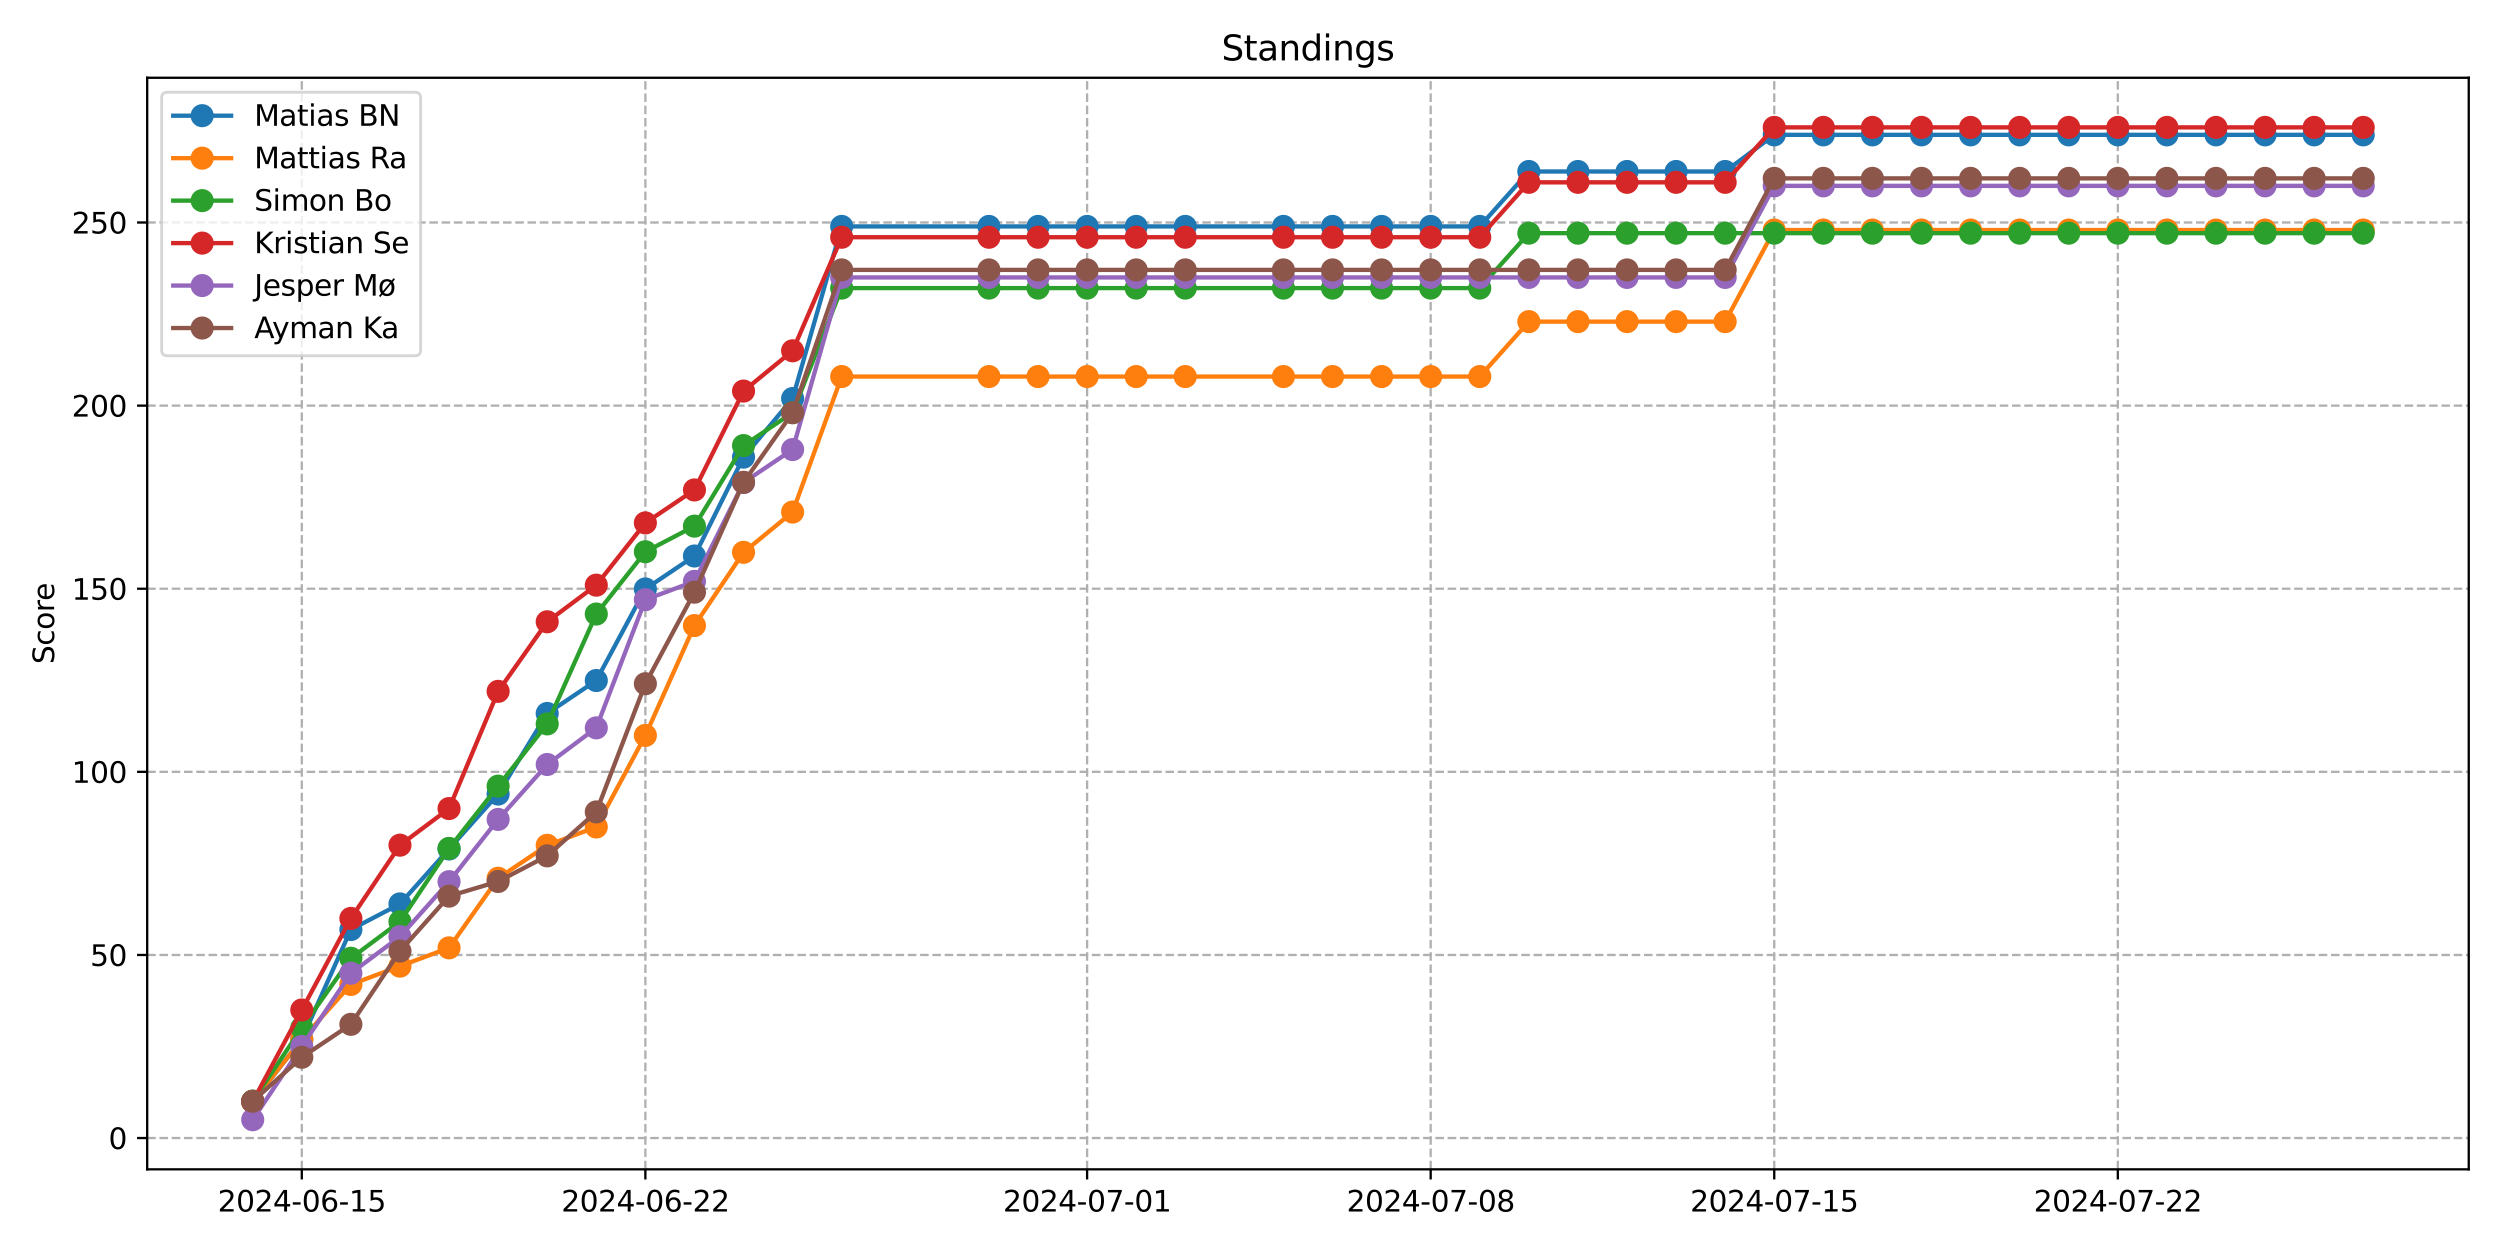 <?xml version="1.0" encoding="utf-8" standalone="no"?>
<!DOCTYPE svg PUBLIC "-//W3C//DTD SVG 1.1//EN"
  "http://www.w3.org/Graphics/SVG/1.1/DTD/svg11.dtd">
<svg xmlns:xlink="http://www.w3.org/1999/xlink" width="864pt" height="432pt" viewBox="0 0 864 432" xmlns="http://www.w3.org/2000/svg" version="1.1">
 <defs>
  <style type="text/css">*{stroke-linejoin: round; stroke-linecap: butt}</style>
 </defs>
 <g id="figure_1">
  <g id="patch_1">
   <path d="M 0 432 
L 864 432 
L 864 0 
L 0 0 
z
" style="fill: #ffffff"/>
  </g>
  <g id="axes_1">
   <g id="patch_2">
    <path d="M 50.87 404.12 
L 853.2 404.12 
L 853.2 26.88 
L 50.87 26.88 
z
" style="fill: #ffffff"/>
   </g>
   <g id="matplotlib.axis_1">
    <g id="xtick_1">
     <g id="line2d_1">
      <path d="M 104.302 404.12 
L 104.302 26.88 
" clip-path="url(#p62e9cdb842)" style="fill: none; stroke-dasharray: 2.96,1.28; stroke-dashoffset: 0; stroke: #b0b0b0; stroke-width: 0.8"/>
     </g>
     <g id="line2d_2">
      <defs>
       <path id="mcbf061d151" d="M 0 0 
L 0 3.5 
" style="stroke: #000000; stroke-width: 0.8"/>
      </defs>
      <g>
       <use xlink:href="#mcbf061d151" x="104.302" y="404.12" style="stroke: #000000; stroke-width: 0.8"/>
      </g>
     </g>
     <g id="text_1">
      <!-- 2024-06-15 -->
      <g transform="translate(75.244 418.718) scale(0.1 -0.1)">
       <defs>
        <path id="DejaVuSans-32" d="M 1228 531 
L 3431 531 
L 3431 0 
L 469 0 
L 469 531 
Q 828 903 1448 1529 
Q 2069 2156 2228 2338 
Q 2531 2678 2651 2914 
Q 2772 3150 2772 3378 
Q 2772 3750 2511 3984 
Q 2250 4219 1831 4219 
Q 1534 4219 1204 4116 
Q 875 4013 500 3803 
L 500 4441 
Q 881 4594 1212 4672 
Q 1544 4750 1819 4750 
Q 2544 4750 2975 4387 
Q 3406 4025 3406 3419 
Q 3406 3131 3298 2873 
Q 3191 2616 2906 2266 
Q 2828 2175 2409 1742 
Q 1991 1309 1228 531 
z
" transform="scale(0.016)"/>
        <path id="DejaVuSans-30" d="M 2034 4250 
Q 1547 4250 1301 3770 
Q 1056 3291 1056 2328 
Q 1056 1369 1301 889 
Q 1547 409 2034 409 
Q 2525 409 2770 889 
Q 3016 1369 3016 2328 
Q 3016 3291 2770 3770 
Q 2525 4250 2034 4250 
z
M 2034 4750 
Q 2819 4750 3233 4129 
Q 3647 3509 3647 2328 
Q 3647 1150 3233 529 
Q 2819 -91 2034 -91 
Q 1250 -91 836 529 
Q 422 1150 422 2328 
Q 422 3509 836 4129 
Q 1250 4750 2034 4750 
z
" transform="scale(0.016)"/>
        <path id="DejaVuSans-34" d="M 2419 4116 
L 825 1625 
L 2419 1625 
L 2419 4116 
z
M 2253 4666 
L 3047 4666 
L 3047 1625 
L 3713 1625 
L 3713 1100 
L 3047 1100 
L 3047 0 
L 2419 0 
L 2419 1100 
L 313 1100 
L 313 1709 
L 2253 4666 
z
" transform="scale(0.016)"/>
        <path id="DejaVuSans-2d" d="M 313 2009 
L 1997 2009 
L 1997 1497 
L 313 1497 
L 313 2009 
z
" transform="scale(0.016)"/>
        <path id="DejaVuSans-36" d="M 2113 2584 
Q 1688 2584 1439 2293 
Q 1191 2003 1191 1497 
Q 1191 994 1439 701 
Q 1688 409 2113 409 
Q 2538 409 2786 701 
Q 3034 994 3034 1497 
Q 3034 2003 2786 2293 
Q 2538 2584 2113 2584 
z
M 3366 4563 
L 3366 3988 
Q 3128 4100 2886 4159 
Q 2644 4219 2406 4219 
Q 1781 4219 1451 3797 
Q 1122 3375 1075 2522 
Q 1259 2794 1537 2939 
Q 1816 3084 2150 3084 
Q 2853 3084 3261 2657 
Q 3669 2231 3669 1497 
Q 3669 778 3244 343 
Q 2819 -91 2113 -91 
Q 1303 -91 875 529 
Q 447 1150 447 2328 
Q 447 3434 972 4092 
Q 1497 4750 2381 4750 
Q 2619 4750 2861 4703 
Q 3103 4656 3366 4563 
z
" transform="scale(0.016)"/>
        <path id="DejaVuSans-31" d="M 794 531 
L 1825 531 
L 1825 4091 
L 703 3866 
L 703 4441 
L 1819 4666 
L 2450 4666 
L 2450 531 
L 3481 531 
L 3481 0 
L 794 0 
L 794 531 
z
" transform="scale(0.016)"/>
        <path id="DejaVuSans-35" d="M 691 4666 
L 3169 4666 
L 3169 4134 
L 1269 4134 
L 1269 2991 
Q 1406 3038 1543 3061 
Q 1681 3084 1819 3084 
Q 2600 3084 3056 2656 
Q 3513 2228 3513 1497 
Q 3513 744 3044 326 
Q 2575 -91 1722 -91 
Q 1428 -91 1123 -41 
Q 819 9 494 109 
L 494 744 
Q 775 591 1075 516 
Q 1375 441 1709 441 
Q 2250 441 2565 725 
Q 2881 1009 2881 1497 
Q 2881 1984 2565 2268 
Q 2250 2553 1709 2553 
Q 1456 2553 1204 2497 
Q 953 2441 691 2322 
L 691 4666 
z
" transform="scale(0.016)"/>
       </defs>
       <use xlink:href="#DejaVuSans-32"/>
       <use xlink:href="#DejaVuSans-30" x="63.623"/>
       <use xlink:href="#DejaVuSans-32" x="127.246"/>
       <use xlink:href="#DejaVuSans-34" x="190.869"/>
       <use xlink:href="#DejaVuSans-2d" x="254.492"/>
       <use xlink:href="#DejaVuSans-30" x="290.576"/>
       <use xlink:href="#DejaVuSans-36" x="354.199"/>
       <use xlink:href="#DejaVuSans-2d" x="417.822"/>
       <use xlink:href="#DejaVuSans-31" x="453.906"/>
       <use xlink:href="#DejaVuSans-35" x="517.529"/>
      </g>
     </g>
    </g>
    <g id="xtick_2">
     <g id="line2d_3">
      <path d="M 223.04 404.12 
L 223.04 26.88 
" clip-path="url(#p62e9cdb842)" style="fill: none; stroke-dasharray: 2.96,1.28; stroke-dashoffset: 0; stroke: #b0b0b0; stroke-width: 0.8"/>
     </g>
     <g id="line2d_4">
      <g>
       <use xlink:href="#mcbf061d151" x="223.04" y="404.12" style="stroke: #000000; stroke-width: 0.8"/>
      </g>
     </g>
     <g id="text_2">
      <!-- 2024-06-22 -->
      <g transform="translate(193.982 418.718) scale(0.1 -0.1)">
       <use xlink:href="#DejaVuSans-32"/>
       <use xlink:href="#DejaVuSans-30" x="63.623"/>
       <use xlink:href="#DejaVuSans-32" x="127.246"/>
       <use xlink:href="#DejaVuSans-34" x="190.869"/>
       <use xlink:href="#DejaVuSans-2d" x="254.492"/>
       <use xlink:href="#DejaVuSans-30" x="290.576"/>
       <use xlink:href="#DejaVuSans-36" x="354.199"/>
       <use xlink:href="#DejaVuSans-2d" x="417.822"/>
       <use xlink:href="#DejaVuSans-32" x="453.906"/>
       <use xlink:href="#DejaVuSans-32" x="517.529"/>
      </g>
     </g>
    </g>
    <g id="xtick_3">
     <g id="line2d_5">
      <path d="M 375.703 404.12 
L 375.703 26.88 
" clip-path="url(#p62e9cdb842)" style="fill: none; stroke-dasharray: 2.96,1.28; stroke-dashoffset: 0; stroke: #b0b0b0; stroke-width: 0.8"/>
     </g>
     <g id="line2d_6">
      <g>
       <use xlink:href="#mcbf061d151" x="375.703" y="404.12" style="stroke: #000000; stroke-width: 0.8"/>
      </g>
     </g>
     <g id="text_3">
      <!-- 2024-07-01 -->
      <g transform="translate(346.646 418.718) scale(0.1 -0.1)">
       <defs>
        <path id="DejaVuSans-37" d="M 525 4666 
L 3525 4666 
L 3525 4397 
L 1831 0 
L 1172 0 
L 2766 4134 
L 525 4134 
L 525 4666 
z
" transform="scale(0.016)"/>
       </defs>
       <use xlink:href="#DejaVuSans-32"/>
       <use xlink:href="#DejaVuSans-30" x="63.623"/>
       <use xlink:href="#DejaVuSans-32" x="127.246"/>
       <use xlink:href="#DejaVuSans-34" x="190.869"/>
       <use xlink:href="#DejaVuSans-2d" x="254.492"/>
       <use xlink:href="#DejaVuSans-30" x="290.576"/>
       <use xlink:href="#DejaVuSans-37" x="354.199"/>
       <use xlink:href="#DejaVuSans-2d" x="417.822"/>
       <use xlink:href="#DejaVuSans-30" x="453.906"/>
       <use xlink:href="#DejaVuSans-31" x="517.529"/>
      </g>
     </g>
    </g>
    <g id="xtick_4">
     <g id="line2d_7">
      <path d="M 494.441 404.12 
L 494.441 26.88 
" clip-path="url(#p62e9cdb842)" style="fill: none; stroke-dasharray: 2.96,1.28; stroke-dashoffset: 0; stroke: #b0b0b0; stroke-width: 0.8"/>
     </g>
     <g id="line2d_8">
      <g>
       <use xlink:href="#mcbf061d151" x="494.441" y="404.12" style="stroke: #000000; stroke-width: 0.8"/>
      </g>
     </g>
     <g id="text_4">
      <!-- 2024-07-08 -->
      <g transform="translate(465.384 418.718) scale(0.1 -0.1)">
       <defs>
        <path id="DejaVuSans-38" d="M 2034 2216 
Q 1584 2216 1326 1975 
Q 1069 1734 1069 1313 
Q 1069 891 1326 650 
Q 1584 409 2034 409 
Q 2484 409 2743 651 
Q 3003 894 3003 1313 
Q 3003 1734 2745 1975 
Q 2488 2216 2034 2216 
z
M 1403 2484 
Q 997 2584 770 2862 
Q 544 3141 544 3541 
Q 544 4100 942 4425 
Q 1341 4750 2034 4750 
Q 2731 4750 3128 4425 
Q 3525 4100 3525 3541 
Q 3525 3141 3298 2862 
Q 3072 2584 2669 2484 
Q 3125 2378 3379 2068 
Q 3634 1759 3634 1313 
Q 3634 634 3220 271 
Q 2806 -91 2034 -91 
Q 1263 -91 848 271 
Q 434 634 434 1313 
Q 434 1759 690 2068 
Q 947 2378 1403 2484 
z
M 1172 3481 
Q 1172 3119 1398 2916 
Q 1625 2713 2034 2713 
Q 2441 2713 2670 2916 
Q 2900 3119 2900 3481 
Q 2900 3844 2670 4047 
Q 2441 4250 2034 4250 
Q 1625 4250 1398 4047 
Q 1172 3844 1172 3481 
z
" transform="scale(0.016)"/>
       </defs>
       <use xlink:href="#DejaVuSans-32"/>
       <use xlink:href="#DejaVuSans-30" x="63.623"/>
       <use xlink:href="#DejaVuSans-32" x="127.246"/>
       <use xlink:href="#DejaVuSans-34" x="190.869"/>
       <use xlink:href="#DejaVuSans-2d" x="254.492"/>
       <use xlink:href="#DejaVuSans-30" x="290.576"/>
       <use xlink:href="#DejaVuSans-37" x="354.199"/>
       <use xlink:href="#DejaVuSans-2d" x="417.822"/>
       <use xlink:href="#DejaVuSans-30" x="453.906"/>
       <use xlink:href="#DejaVuSans-38" x="517.529"/>
      </g>
     </g>
    </g>
    <g id="xtick_5">
     <g id="line2d_9">
      <path d="M 613.18 404.12 
L 613.18 26.88 
" clip-path="url(#p62e9cdb842)" style="fill: none; stroke-dasharray: 2.96,1.28; stroke-dashoffset: 0; stroke: #b0b0b0; stroke-width: 0.8"/>
     </g>
     <g id="line2d_10">
      <g>
       <use xlink:href="#mcbf061d151" x="613.18" y="404.12" style="stroke: #000000; stroke-width: 0.8"/>
      </g>
     </g>
     <g id="text_5">
      <!-- 2024-07-15 -->
      <g transform="translate(584.122 418.718) scale(0.1 -0.1)">
       <use xlink:href="#DejaVuSans-32"/>
       <use xlink:href="#DejaVuSans-30" x="63.623"/>
       <use xlink:href="#DejaVuSans-32" x="127.246"/>
       <use xlink:href="#DejaVuSans-34" x="190.869"/>
       <use xlink:href="#DejaVuSans-2d" x="254.492"/>
       <use xlink:href="#DejaVuSans-30" x="290.576"/>
       <use xlink:href="#DejaVuSans-37" x="354.199"/>
       <use xlink:href="#DejaVuSans-2d" x="417.822"/>
       <use xlink:href="#DejaVuSans-31" x="453.906"/>
       <use xlink:href="#DejaVuSans-35" x="517.529"/>
      </g>
     </g>
    </g>
    <g id="xtick_6">
     <g id="line2d_11">
      <path d="M 731.918 404.12 
L 731.918 26.88 
" clip-path="url(#p62e9cdb842)" style="fill: none; stroke-dasharray: 2.96,1.28; stroke-dashoffset: 0; stroke: #b0b0b0; stroke-width: 0.8"/>
     </g>
     <g id="line2d_12">
      <g>
       <use xlink:href="#mcbf061d151" x="731.918" y="404.12" style="stroke: #000000; stroke-width: 0.8"/>
      </g>
     </g>
     <g id="text_6">
      <!-- 2024-07-22 -->
      <g transform="translate(702.86 418.718) scale(0.1 -0.1)">
       <use xlink:href="#DejaVuSans-32"/>
       <use xlink:href="#DejaVuSans-30" x="63.623"/>
       <use xlink:href="#DejaVuSans-32" x="127.246"/>
       <use xlink:href="#DejaVuSans-34" x="190.869"/>
       <use xlink:href="#DejaVuSans-2d" x="254.492"/>
       <use xlink:href="#DejaVuSans-30" x="290.576"/>
       <use xlink:href="#DejaVuSans-37" x="354.199"/>
       <use xlink:href="#DejaVuSans-2d" x="417.822"/>
       <use xlink:href="#DejaVuSans-32" x="453.906"/>
       <use xlink:href="#DejaVuSans-32" x="517.529"/>
      </g>
     </g>
    </g>
   </g>
   <g id="matplotlib.axis_2">
    <g id="ytick_1">
     <g id="line2d_13">
      <path d="M 50.87 393.311 
L 853.2 393.311 
" clip-path="url(#p62e9cdb842)" style="fill: none; stroke-dasharray: 2.96,1.28; stroke-dashoffset: 0; stroke: #b0b0b0; stroke-width: 0.8"/>
     </g>
     <g id="line2d_14">
      <defs>
       <path id="m3ff497d823" d="M 0 0 
L -3.5 0 
" style="stroke: #000000; stroke-width: 0.8"/>
      </defs>
      <g>
       <use xlink:href="#m3ff497d823" x="50.87" y="393.311" style="stroke: #000000; stroke-width: 0.8"/>
      </g>
     </g>
     <g id="text_7">
      <!-- 0 -->
      <g transform="translate(37.508 397.11) scale(0.1 -0.1)">
       <use xlink:href="#DejaVuSans-30"/>
      </g>
     </g>
    </g>
    <g id="ytick_2">
     <g id="line2d_15">
      <path d="M 50.87 330.029 
L 853.2 330.029 
" clip-path="url(#p62e9cdb842)" style="fill: none; stroke-dasharray: 2.96,1.28; stroke-dashoffset: 0; stroke: #b0b0b0; stroke-width: 0.8"/>
     </g>
     <g id="line2d_16">
      <g>
       <use xlink:href="#m3ff497d823" x="50.87" y="330.029" style="stroke: #000000; stroke-width: 0.8"/>
      </g>
     </g>
     <g id="text_8">
      <!-- 50 -->
      <g transform="translate(31.145 333.828) scale(0.1 -0.1)">
       <use xlink:href="#DejaVuSans-35"/>
       <use xlink:href="#DejaVuSans-30" x="63.623"/>
      </g>
     </g>
    </g>
    <g id="ytick_3">
     <g id="line2d_17">
      <path d="M 50.87 266.747 
L 853.2 266.747 
" clip-path="url(#p62e9cdb842)" style="fill: none; stroke-dasharray: 2.96,1.28; stroke-dashoffset: 0; stroke: #b0b0b0; stroke-width: 0.8"/>
     </g>
     <g id="line2d_18">
      <g>
       <use xlink:href="#m3ff497d823" x="50.87" y="266.747" style="stroke: #000000; stroke-width: 0.8"/>
      </g>
     </g>
     <g id="text_9">
      <!-- 100 -->
      <g transform="translate(24.782 270.546) scale(0.1 -0.1)">
       <use xlink:href="#DejaVuSans-31"/>
       <use xlink:href="#DejaVuSans-30" x="63.623"/>
       <use xlink:href="#DejaVuSans-30" x="127.246"/>
      </g>
     </g>
    </g>
    <g id="ytick_4">
     <g id="line2d_19">
      <path d="M 50.87 203.465 
L 853.2 203.465 
" clip-path="url(#p62e9cdb842)" style="fill: none; stroke-dasharray: 2.96,1.28; stroke-dashoffset: 0; stroke: #b0b0b0; stroke-width: 0.8"/>
     </g>
     <g id="line2d_20">
      <g>
       <use xlink:href="#m3ff497d823" x="50.87" y="203.465" style="stroke: #000000; stroke-width: 0.8"/>
      </g>
     </g>
     <g id="text_10">
      <!-- 150 -->
      <g transform="translate(24.782 207.264) scale(0.1 -0.1)">
       <use xlink:href="#DejaVuSans-31"/>
       <use xlink:href="#DejaVuSans-35" x="63.623"/>
       <use xlink:href="#DejaVuSans-30" x="127.246"/>
      </g>
     </g>
    </g>
    <g id="ytick_5">
     <g id="line2d_21">
      <path d="M 50.87 140.183 
L 853.2 140.183 
" clip-path="url(#p62e9cdb842)" style="fill: none; stroke-dasharray: 2.96,1.28; stroke-dashoffset: 0; stroke: #b0b0b0; stroke-width: 0.8"/>
     </g>
     <g id="line2d_22">
      <g>
       <use xlink:href="#m3ff497d823" x="50.87" y="140.183" style="stroke: #000000; stroke-width: 0.8"/>
      </g>
     </g>
     <g id="text_11">
      <!-- 200 -->
      <g transform="translate(24.782 143.982) scale(0.1 -0.1)">
       <use xlink:href="#DejaVuSans-32"/>
       <use xlink:href="#DejaVuSans-30" x="63.623"/>
       <use xlink:href="#DejaVuSans-30" x="127.246"/>
      </g>
     </g>
    </g>
    <g id="ytick_6">
     <g id="line2d_23">
      <path d="M 50.87 76.901 
L 853.2 76.901 
" clip-path="url(#p62e9cdb842)" style="fill: none; stroke-dasharray: 2.96,1.28; stroke-dashoffset: 0; stroke: #b0b0b0; stroke-width: 0.8"/>
     </g>
     <g id="line2d_24">
      <g>
       <use xlink:href="#m3ff497d823" x="50.87" y="76.901" style="stroke: #000000; stroke-width: 0.8"/>
      </g>
     </g>
     <g id="text_12">
      <!-- 250 -->
      <g transform="translate(24.782 80.701) scale(0.1 -0.1)">
       <use xlink:href="#DejaVuSans-32"/>
       <use xlink:href="#DejaVuSans-35" x="63.623"/>
       <use xlink:href="#DejaVuSans-30" x="127.246"/>
      </g>
     </g>
    </g>
    <g id="text_13">
     <!-- Score -->
     <g transform="translate(18.703 229.502) rotate(-90) scale(0.1 -0.1)">
      <defs>
       <path id="DejaVuSans-53" d="M 3425 4513 
L 3425 3897 
Q 3066 4069 2747 4153 
Q 2428 4238 2131 4238 
Q 1616 4238 1336 4038 
Q 1056 3838 1056 3469 
Q 1056 3159 1242 3001 
Q 1428 2844 1947 2747 
L 2328 2669 
Q 3034 2534 3370 2195 
Q 3706 1856 3706 1288 
Q 3706 609 3251 259 
Q 2797 -91 1919 -91 
Q 1588 -91 1214 -16 
Q 841 59 441 206 
L 441 856 
Q 825 641 1194 531 
Q 1563 422 1919 422 
Q 2459 422 2753 634 
Q 3047 847 3047 1241 
Q 3047 1584 2836 1778 
Q 2625 1972 2144 2069 
L 1759 2144 
Q 1053 2284 737 2584 
Q 422 2884 422 3419 
Q 422 4038 858 4394 
Q 1294 4750 2059 4750 
Q 2388 4750 2728 4690 
Q 3069 4631 3425 4513 
z
" transform="scale(0.016)"/>
       <path id="DejaVuSans-63" d="M 3122 3366 
L 3122 2828 
Q 2878 2963 2633 3030 
Q 2388 3097 2138 3097 
Q 1578 3097 1268 2742 
Q 959 2388 959 1747 
Q 959 1106 1268 751 
Q 1578 397 2138 397 
Q 2388 397 2633 464 
Q 2878 531 3122 666 
L 3122 134 
Q 2881 22 2623 -34 
Q 2366 -91 2075 -91 
Q 1284 -91 818 406 
Q 353 903 353 1747 
Q 353 2603 823 3093 
Q 1294 3584 2113 3584 
Q 2378 3584 2631 3529 
Q 2884 3475 3122 3366 
z
" transform="scale(0.016)"/>
       <path id="DejaVuSans-6f" d="M 1959 3097 
Q 1497 3097 1228 2736 
Q 959 2375 959 1747 
Q 959 1119 1226 758 
Q 1494 397 1959 397 
Q 2419 397 2687 759 
Q 2956 1122 2956 1747 
Q 2956 2369 2687 2733 
Q 2419 3097 1959 3097 
z
M 1959 3584 
Q 2709 3584 3137 3096 
Q 3566 2609 3566 1747 
Q 3566 888 3137 398 
Q 2709 -91 1959 -91 
Q 1206 -91 779 398 
Q 353 888 353 1747 
Q 353 2609 779 3096 
Q 1206 3584 1959 3584 
z
" transform="scale(0.016)"/>
       <path id="DejaVuSans-72" d="M 2631 2963 
Q 2534 3019 2420 3045 
Q 2306 3072 2169 3072 
Q 1681 3072 1420 2755 
Q 1159 2438 1159 1844 
L 1159 0 
L 581 0 
L 581 3500 
L 1159 3500 
L 1159 2956 
Q 1341 3275 1631 3429 
Q 1922 3584 2338 3584 
Q 2397 3584 2469 3576 
Q 2541 3569 2628 3553 
L 2631 2963 
z
" transform="scale(0.016)"/>
       <path id="DejaVuSans-65" d="M 3597 1894 
L 3597 1613 
L 953 1613 
Q 991 1019 1311 708 
Q 1631 397 2203 397 
Q 2534 397 2845 478 
Q 3156 559 3463 722 
L 3463 178 
Q 3153 47 2828 -22 
Q 2503 -91 2169 -91 
Q 1331 -91 842 396 
Q 353 884 353 1716 
Q 353 2575 817 3079 
Q 1281 3584 2069 3584 
Q 2775 3584 3186 3129 
Q 3597 2675 3597 1894 
z
M 3022 2063 
Q 3016 2534 2758 2815 
Q 2500 3097 2075 3097 
Q 1594 3097 1305 2825 
Q 1016 2553 972 2059 
L 3022 2063 
z
" transform="scale(0.016)"/>
      </defs>
      <use xlink:href="#DejaVuSans-53"/>
      <use xlink:href="#DejaVuSans-63" x="63.477"/>
      <use xlink:href="#DejaVuSans-6f" x="118.457"/>
      <use xlink:href="#DejaVuSans-72" x="179.639"/>
      <use xlink:href="#DejaVuSans-65" x="218.502"/>
     </g>
    </g>
   </g>
   <g id="line2d_25">
    <path d="M 87.34 380.735 
L 104.302 359.219 
L 121.265 321.25 
L 138.227 312.39 
L 155.19 293.406 
L 172.152 274.421 
L 189.115 246.577 
L 206.078 235.187 
L 223.04 203.546 
L 240.003 192.155 
L 256.965 157.983 
L 273.928 137.732 
L 290.89 78.248 
L 341.778 78.248 
L 358.741 78.248 
L 375.703 78.248 
L 392.666 78.248 
L 409.629 78.248 
L 443.554 78.248 
L 460.516 78.248 
L 477.479 78.248 
L 494.441 78.248 
L 511.404 78.248 
L 528.367 59.263 
L 545.329 59.263 
L 562.292 59.263 
L 579.254 59.263 
L 596.217 59.263 
L 613.18 46.607 
L 630.142 46.607 
L 647.105 46.607 
L 664.067 46.607 
L 681.03 46.607 
L 697.992 46.607 
L 714.955 46.607 
L 731.918 46.607 
L 748.88 46.607 
L 765.843 46.607 
L 782.805 46.607 
L 799.768 46.607 
L 816.73 46.607 
" clip-path="url(#p62e9cdb842)" style="fill: none; stroke: #1f77b4; stroke-width: 1.5; stroke-linecap: square"/>
    <defs>
     <path id="m40f2ae7fa9" d="M 0 3.5 
C 0.928 3.5 1.819 3.131 2.475 2.475 
C 3.131 1.819 3.5 0.928 3.5 0 
C 3.5 -0.928 3.131 -1.819 2.475 -2.475 
C 1.819 -3.131 0.928 -3.5 0 -3.5 
C -0.928 -3.5 -1.819 -3.131 -2.475 -2.475 
C -3.131 -1.819 -3.5 -0.928 -3.5 0 
C -3.5 0.928 -3.131 1.819 -2.475 2.475 
C -1.819 3.131 -0.928 3.5 0 3.5 
z
" style="stroke: #1f77b4"/>
    </defs>
    <g clip-path="url(#p62e9cdb842)">
     <use xlink:href="#m40f2ae7fa9" x="87.34" y="380.735" style="fill: #1f77b4; stroke: #1f77b4"/>
     <use xlink:href="#m40f2ae7fa9" x="104.302" y="359.219" style="fill: #1f77b4; stroke: #1f77b4"/>
     <use xlink:href="#m40f2ae7fa9" x="121.265" y="321.25" style="fill: #1f77b4; stroke: #1f77b4"/>
     <use xlink:href="#m40f2ae7fa9" x="138.227" y="312.39" style="fill: #1f77b4; stroke: #1f77b4"/>
     <use xlink:href="#m40f2ae7fa9" x="155.19" y="293.406" style="fill: #1f77b4; stroke: #1f77b4"/>
     <use xlink:href="#m40f2ae7fa9" x="172.152" y="274.421" style="fill: #1f77b4; stroke: #1f77b4"/>
     <use xlink:href="#m40f2ae7fa9" x="189.115" y="246.577" style="fill: #1f77b4; stroke: #1f77b4"/>
     <use xlink:href="#m40f2ae7fa9" x="206.078" y="235.187" style="fill: #1f77b4; stroke: #1f77b4"/>
     <use xlink:href="#m40f2ae7fa9" x="223.04" y="203.546" style="fill: #1f77b4; stroke: #1f77b4"/>
     <use xlink:href="#m40f2ae7fa9" x="240.003" y="192.155" style="fill: #1f77b4; stroke: #1f77b4"/>
     <use xlink:href="#m40f2ae7fa9" x="256.965" y="157.983" style="fill: #1f77b4; stroke: #1f77b4"/>
     <use xlink:href="#m40f2ae7fa9" x="273.928" y="137.732" style="fill: #1f77b4; stroke: #1f77b4"/>
     <use xlink:href="#m40f2ae7fa9" x="290.89" y="78.248" style="fill: #1f77b4; stroke: #1f77b4"/>
     <use xlink:href="#m40f2ae7fa9" x="341.778" y="78.248" style="fill: #1f77b4; stroke: #1f77b4"/>
     <use xlink:href="#m40f2ae7fa9" x="358.741" y="78.248" style="fill: #1f77b4; stroke: #1f77b4"/>
     <use xlink:href="#m40f2ae7fa9" x="375.703" y="78.248" style="fill: #1f77b4; stroke: #1f77b4"/>
     <use xlink:href="#m40f2ae7fa9" x="392.666" y="78.248" style="fill: #1f77b4; stroke: #1f77b4"/>
     <use xlink:href="#m40f2ae7fa9" x="409.629" y="78.248" style="fill: #1f77b4; stroke: #1f77b4"/>
     <use xlink:href="#m40f2ae7fa9" x="443.554" y="78.248" style="fill: #1f77b4; stroke: #1f77b4"/>
     <use xlink:href="#m40f2ae7fa9" x="460.516" y="78.248" style="fill: #1f77b4; stroke: #1f77b4"/>
     <use xlink:href="#m40f2ae7fa9" x="477.479" y="78.248" style="fill: #1f77b4; stroke: #1f77b4"/>
     <use xlink:href="#m40f2ae7fa9" x="494.441" y="78.248" style="fill: #1f77b4; stroke: #1f77b4"/>
     <use xlink:href="#m40f2ae7fa9" x="511.404" y="78.248" style="fill: #1f77b4; stroke: #1f77b4"/>
     <use xlink:href="#m40f2ae7fa9" x="528.367" y="59.263" style="fill: #1f77b4; stroke: #1f77b4"/>
     <use xlink:href="#m40f2ae7fa9" x="545.329" y="59.263" style="fill: #1f77b4; stroke: #1f77b4"/>
     <use xlink:href="#m40f2ae7fa9" x="562.292" y="59.263" style="fill: #1f77b4; stroke: #1f77b4"/>
     <use xlink:href="#m40f2ae7fa9" x="579.254" y="59.263" style="fill: #1f77b4; stroke: #1f77b4"/>
     <use xlink:href="#m40f2ae7fa9" x="596.217" y="59.263" style="fill: #1f77b4; stroke: #1f77b4"/>
     <use xlink:href="#m40f2ae7fa9" x="613.18" y="46.607" style="fill: #1f77b4; stroke: #1f77b4"/>
     <use xlink:href="#m40f2ae7fa9" x="630.142" y="46.607" style="fill: #1f77b4; stroke: #1f77b4"/>
     <use xlink:href="#m40f2ae7fa9" x="647.105" y="46.607" style="fill: #1f77b4; stroke: #1f77b4"/>
     <use xlink:href="#m40f2ae7fa9" x="664.067" y="46.607" style="fill: #1f77b4; stroke: #1f77b4"/>
     <use xlink:href="#m40f2ae7fa9" x="681.03" y="46.607" style="fill: #1f77b4; stroke: #1f77b4"/>
     <use xlink:href="#m40f2ae7fa9" x="697.992" y="46.607" style="fill: #1f77b4; stroke: #1f77b4"/>
     <use xlink:href="#m40f2ae7fa9" x="714.955" y="46.607" style="fill: #1f77b4; stroke: #1f77b4"/>
     <use xlink:href="#m40f2ae7fa9" x="731.918" y="46.607" style="fill: #1f77b4; stroke: #1f77b4"/>
     <use xlink:href="#m40f2ae7fa9" x="748.88" y="46.607" style="fill: #1f77b4; stroke: #1f77b4"/>
     <use xlink:href="#m40f2ae7fa9" x="765.843" y="46.607" style="fill: #1f77b4; stroke: #1f77b4"/>
     <use xlink:href="#m40f2ae7fa9" x="782.805" y="46.607" style="fill: #1f77b4; stroke: #1f77b4"/>
     <use xlink:href="#m40f2ae7fa9" x="799.768" y="46.607" style="fill: #1f77b4; stroke: #1f77b4"/>
     <use xlink:href="#m40f2ae7fa9" x="816.73" y="46.607" style="fill: #1f77b4; stroke: #1f77b4"/>
    </g>
   </g>
   <g id="line2d_26">
    <path d="M 87.34 380.731 
L 104.302 359.215 
L 121.265 340.231 
L 138.227 333.903 
L 155.19 327.575 
L 172.152 303.527 
L 189.115 292.137 
L 206.078 285.808 
L 223.04 254.168 
L 240.003 216.198 
L 256.965 190.886 
L 273.928 176.964 
L 290.89 130.135 
L 341.778 130.135 
L 358.741 130.135 
L 375.703 130.135 
L 392.666 130.135 
L 409.629 130.135 
L 443.554 130.135 
L 460.516 130.135 
L 477.479 130.135 
L 494.441 130.135 
L 511.404 130.135 
L 528.367 111.151 
L 545.329 111.151 
L 562.292 111.151 
L 579.254 111.151 
L 596.217 111.151 
L 613.18 79.51 
L 630.142 79.51 
L 647.105 79.51 
L 664.067 79.51 
L 681.03 79.51 
L 697.992 79.51 
L 714.955 79.51 
L 731.918 79.51 
L 748.88 79.51 
L 765.843 79.51 
L 782.805 79.51 
L 799.768 79.51 
L 816.73 79.51 
" clip-path="url(#p62e9cdb842)" style="fill: none; stroke: #ff7f0e; stroke-width: 1.5; stroke-linecap: square"/>
    <defs>
     <path id="mf5f31fc58b" d="M 0 3.5 
C 0.928 3.5 1.819 3.131 2.475 2.475 
C 3.131 1.819 3.5 0.928 3.5 0 
C 3.5 -0.928 3.131 -1.819 2.475 -2.475 
C 1.819 -3.131 0.928 -3.5 0 -3.5 
C -0.928 -3.5 -1.819 -3.131 -2.475 -2.475 
C -3.131 -1.819 -3.5 -0.928 -3.5 0 
C -3.5 0.928 -3.131 1.819 -2.475 2.475 
C -1.819 3.131 -0.928 3.5 0 3.5 
z
" style="stroke: #ff7f0e"/>
    </defs>
    <g clip-path="url(#p62e9cdb842)">
     <use xlink:href="#mf5f31fc58b" x="87.34" y="380.731" style="fill: #ff7f0e; stroke: #ff7f0e"/>
     <use xlink:href="#mf5f31fc58b" x="104.302" y="359.215" style="fill: #ff7f0e; stroke: #ff7f0e"/>
     <use xlink:href="#mf5f31fc58b" x="121.265" y="340.231" style="fill: #ff7f0e; stroke: #ff7f0e"/>
     <use xlink:href="#mf5f31fc58b" x="138.227" y="333.903" style="fill: #ff7f0e; stroke: #ff7f0e"/>
     <use xlink:href="#mf5f31fc58b" x="155.19" y="327.575" style="fill: #ff7f0e; stroke: #ff7f0e"/>
     <use xlink:href="#mf5f31fc58b" x="172.152" y="303.527" style="fill: #ff7f0e; stroke: #ff7f0e"/>
     <use xlink:href="#mf5f31fc58b" x="189.115" y="292.137" style="fill: #ff7f0e; stroke: #ff7f0e"/>
     <use xlink:href="#mf5f31fc58b" x="206.078" y="285.808" style="fill: #ff7f0e; stroke: #ff7f0e"/>
     <use xlink:href="#mf5f31fc58b" x="223.04" y="254.168" style="fill: #ff7f0e; stroke: #ff7f0e"/>
     <use xlink:href="#mf5f31fc58b" x="240.003" y="216.198" style="fill: #ff7f0e; stroke: #ff7f0e"/>
     <use xlink:href="#mf5f31fc58b" x="256.965" y="190.886" style="fill: #ff7f0e; stroke: #ff7f0e"/>
     <use xlink:href="#mf5f31fc58b" x="273.928" y="176.964" style="fill: #ff7f0e; stroke: #ff7f0e"/>
     <use xlink:href="#mf5f31fc58b" x="290.89" y="130.135" style="fill: #ff7f0e; stroke: #ff7f0e"/>
     <use xlink:href="#mf5f31fc58b" x="341.778" y="130.135" style="fill: #ff7f0e; stroke: #ff7f0e"/>
     <use xlink:href="#mf5f31fc58b" x="358.741" y="130.135" style="fill: #ff7f0e; stroke: #ff7f0e"/>
     <use xlink:href="#mf5f31fc58b" x="375.703" y="130.135" style="fill: #ff7f0e; stroke: #ff7f0e"/>
     <use xlink:href="#mf5f31fc58b" x="392.666" y="130.135" style="fill: #ff7f0e; stroke: #ff7f0e"/>
     <use xlink:href="#mf5f31fc58b" x="409.629" y="130.135" style="fill: #ff7f0e; stroke: #ff7f0e"/>
     <use xlink:href="#mf5f31fc58b" x="443.554" y="130.135" style="fill: #ff7f0e; stroke: #ff7f0e"/>
     <use xlink:href="#mf5f31fc58b" x="460.516" y="130.135" style="fill: #ff7f0e; stroke: #ff7f0e"/>
     <use xlink:href="#mf5f31fc58b" x="477.479" y="130.135" style="fill: #ff7f0e; stroke: #ff7f0e"/>
     <use xlink:href="#mf5f31fc58b" x="494.441" y="130.135" style="fill: #ff7f0e; stroke: #ff7f0e"/>
     <use xlink:href="#mf5f31fc58b" x="511.404" y="130.135" style="fill: #ff7f0e; stroke: #ff7f0e"/>
     <use xlink:href="#mf5f31fc58b" x="528.367" y="111.151" style="fill: #ff7f0e; stroke: #ff7f0e"/>
     <use xlink:href="#mf5f31fc58b" x="545.329" y="111.151" style="fill: #ff7f0e; stroke: #ff7f0e"/>
     <use xlink:href="#mf5f31fc58b" x="562.292" y="111.151" style="fill: #ff7f0e; stroke: #ff7f0e"/>
     <use xlink:href="#mf5f31fc58b" x="579.254" y="111.151" style="fill: #ff7f0e; stroke: #ff7f0e"/>
     <use xlink:href="#mf5f31fc58b" x="596.217" y="111.151" style="fill: #ff7f0e; stroke: #ff7f0e"/>
     <use xlink:href="#mf5f31fc58b" x="613.18" y="79.51" style="fill: #ff7f0e; stroke: #ff7f0e"/>
     <use xlink:href="#mf5f31fc58b" x="630.142" y="79.51" style="fill: #ff7f0e; stroke: #ff7f0e"/>
     <use xlink:href="#mf5f31fc58b" x="647.105" y="79.51" style="fill: #ff7f0e; stroke: #ff7f0e"/>
     <use xlink:href="#mf5f31fc58b" x="664.067" y="79.51" style="fill: #ff7f0e; stroke: #ff7f0e"/>
     <use xlink:href="#mf5f31fc58b" x="681.03" y="79.51" style="fill: #ff7f0e; stroke: #ff7f0e"/>
     <use xlink:href="#mf5f31fc58b" x="697.992" y="79.51" style="fill: #ff7f0e; stroke: #ff7f0e"/>
     <use xlink:href="#mf5f31fc58b" x="714.955" y="79.51" style="fill: #ff7f0e; stroke: #ff7f0e"/>
     <use xlink:href="#mf5f31fc58b" x="731.918" y="79.51" style="fill: #ff7f0e; stroke: #ff7f0e"/>
     <use xlink:href="#mf5f31fc58b" x="748.88" y="79.51" style="fill: #ff7f0e; stroke: #ff7f0e"/>
     <use xlink:href="#mf5f31fc58b" x="765.843" y="79.51" style="fill: #ff7f0e; stroke: #ff7f0e"/>
     <use xlink:href="#mf5f31fc58b" x="782.805" y="79.51" style="fill: #ff7f0e; stroke: #ff7f0e"/>
     <use xlink:href="#mf5f31fc58b" x="799.768" y="79.51" style="fill: #ff7f0e; stroke: #ff7f0e"/>
     <use xlink:href="#mf5f31fc58b" x="816.73" y="79.51" style="fill: #ff7f0e; stroke: #ff7f0e"/>
    </g>
   </g>
   <g id="line2d_27">
    <path d="M 87.34 380.536 
L 104.302 355.223 
L 121.265 331.176 
L 138.227 318.52 
L 155.19 293.207 
L 172.152 271.691 
L 189.115 250.176 
L 206.078 212.207 
L 223.04 190.691 
L 240.003 181.831 
L 256.965 153.987 
L 273.928 142.596 
L 290.89 99.565 
L 341.778 99.565 
L 358.741 99.565 
L 375.703 99.565 
L 392.666 99.565 
L 409.629 99.565 
L 443.554 99.565 
L 460.516 99.565 
L 477.479 99.565 
L 494.441 99.565 
L 511.404 99.565 
L 528.367 80.58 
L 545.329 80.58 
L 562.292 80.58 
L 579.254 80.58 
L 596.217 80.58 
L 613.18 80.58 
L 630.142 80.58 
L 647.105 80.58 
L 664.067 80.58 
L 681.03 80.58 
L 697.992 80.58 
L 714.955 80.58 
L 731.918 80.58 
L 748.88 80.58 
L 765.843 80.58 
L 782.805 80.58 
L 799.768 80.58 
L 816.73 80.58 
" clip-path="url(#p62e9cdb842)" style="fill: none; stroke: #2ca02c; stroke-width: 1.5; stroke-linecap: square"/>
    <defs>
     <path id="m16470c0bab" d="M 0 3.5 
C 0.928 3.5 1.819 3.131 2.475 2.475 
C 3.131 1.819 3.5 0.928 3.5 0 
C 3.5 -0.928 3.131 -1.819 2.475 -2.475 
C 1.819 -3.131 0.928 -3.5 0 -3.5 
C -0.928 -3.5 -1.819 -3.131 -2.475 -2.475 
C -3.131 -1.819 -3.5 -0.928 -3.5 0 
C -3.5 0.928 -3.131 1.819 -2.475 2.475 
C -1.819 3.131 -0.928 3.5 0 3.5 
z
" style="stroke: #2ca02c"/>
    </defs>
    <g clip-path="url(#p62e9cdb842)">
     <use xlink:href="#m16470c0bab" x="87.34" y="380.536" style="fill: #2ca02c; stroke: #2ca02c"/>
     <use xlink:href="#m16470c0bab" x="104.302" y="355.223" style="fill: #2ca02c; stroke: #2ca02c"/>
     <use xlink:href="#m16470c0bab" x="121.265" y="331.176" style="fill: #2ca02c; stroke: #2ca02c"/>
     <use xlink:href="#m16470c0bab" x="138.227" y="318.52" style="fill: #2ca02c; stroke: #2ca02c"/>
     <use xlink:href="#m16470c0bab" x="155.19" y="293.207" style="fill: #2ca02c; stroke: #2ca02c"/>
     <use xlink:href="#m16470c0bab" x="172.152" y="271.691" style="fill: #2ca02c; stroke: #2ca02c"/>
     <use xlink:href="#m16470c0bab" x="189.115" y="250.176" style="fill: #2ca02c; stroke: #2ca02c"/>
     <use xlink:href="#m16470c0bab" x="206.078" y="212.207" style="fill: #2ca02c; stroke: #2ca02c"/>
     <use xlink:href="#m16470c0bab" x="223.04" y="190.691" style="fill: #2ca02c; stroke: #2ca02c"/>
     <use xlink:href="#m16470c0bab" x="240.003" y="181.831" style="fill: #2ca02c; stroke: #2ca02c"/>
     <use xlink:href="#m16470c0bab" x="256.965" y="153.987" style="fill: #2ca02c; stroke: #2ca02c"/>
     <use xlink:href="#m16470c0bab" x="273.928" y="142.596" style="fill: #2ca02c; stroke: #2ca02c"/>
     <use xlink:href="#m16470c0bab" x="290.89" y="99.565" style="fill: #2ca02c; stroke: #2ca02c"/>
     <use xlink:href="#m16470c0bab" x="341.778" y="99.565" style="fill: #2ca02c; stroke: #2ca02c"/>
     <use xlink:href="#m16470c0bab" x="358.741" y="99.565" style="fill: #2ca02c; stroke: #2ca02c"/>
     <use xlink:href="#m16470c0bab" x="375.703" y="99.565" style="fill: #2ca02c; stroke: #2ca02c"/>
     <use xlink:href="#m16470c0bab" x="392.666" y="99.565" style="fill: #2ca02c; stroke: #2ca02c"/>
     <use xlink:href="#m16470c0bab" x="409.629" y="99.565" style="fill: #2ca02c; stroke: #2ca02c"/>
     <use xlink:href="#m16470c0bab" x="443.554" y="99.565" style="fill: #2ca02c; stroke: #2ca02c"/>
     <use xlink:href="#m16470c0bab" x="460.516" y="99.565" style="fill: #2ca02c; stroke: #2ca02c"/>
     <use xlink:href="#m16470c0bab" x="477.479" y="99.565" style="fill: #2ca02c; stroke: #2ca02c"/>
     <use xlink:href="#m16470c0bab" x="494.441" y="99.565" style="fill: #2ca02c; stroke: #2ca02c"/>
     <use xlink:href="#m16470c0bab" x="511.404" y="99.565" style="fill: #2ca02c; stroke: #2ca02c"/>
     <use xlink:href="#m16470c0bab" x="528.367" y="80.58" style="fill: #2ca02c; stroke: #2ca02c"/>
     <use xlink:href="#m16470c0bab" x="545.329" y="80.58" style="fill: #2ca02c; stroke: #2ca02c"/>
     <use xlink:href="#m16470c0bab" x="562.292" y="80.58" style="fill: #2ca02c; stroke: #2ca02c"/>
     <use xlink:href="#m16470c0bab" x="579.254" y="80.58" style="fill: #2ca02c; stroke: #2ca02c"/>
     <use xlink:href="#m16470c0bab" x="596.217" y="80.58" style="fill: #2ca02c; stroke: #2ca02c"/>
     <use xlink:href="#m16470c0bab" x="613.18" y="80.58" style="fill: #2ca02c; stroke: #2ca02c"/>
     <use xlink:href="#m16470c0bab" x="630.142" y="80.58" style="fill: #2ca02c; stroke: #2ca02c"/>
     <use xlink:href="#m16470c0bab" x="647.105" y="80.58" style="fill: #2ca02c; stroke: #2ca02c"/>
     <use xlink:href="#m16470c0bab" x="664.067" y="80.58" style="fill: #2ca02c; stroke: #2ca02c"/>
     <use xlink:href="#m16470c0bab" x="681.03" y="80.58" style="fill: #2ca02c; stroke: #2ca02c"/>
     <use xlink:href="#m16470c0bab" x="697.992" y="80.58" style="fill: #2ca02c; stroke: #2ca02c"/>
     <use xlink:href="#m16470c0bab" x="714.955" y="80.58" style="fill: #2ca02c; stroke: #2ca02c"/>
     <use xlink:href="#m16470c0bab" x="731.918" y="80.58" style="fill: #2ca02c; stroke: #2ca02c"/>
     <use xlink:href="#m16470c0bab" x="748.88" y="80.58" style="fill: #2ca02c; stroke: #2ca02c"/>
     <use xlink:href="#m16470c0bab" x="765.843" y="80.58" style="fill: #2ca02c; stroke: #2ca02c"/>
     <use xlink:href="#m16470c0bab" x="782.805" y="80.58" style="fill: #2ca02c; stroke: #2ca02c"/>
     <use xlink:href="#m16470c0bab" x="799.768" y="80.58" style="fill: #2ca02c; stroke: #2ca02c"/>
     <use xlink:href="#m16470c0bab" x="816.73" y="80.58" style="fill: #2ca02c; stroke: #2ca02c"/>
    </g>
   </g>
   <g id="line2d_28">
    <path d="M 87.34 380.687 
L 104.302 349.046 
L 121.265 317.405 
L 138.227 292.092 
L 155.19 279.436 
L 172.152 238.935 
L 189.115 214.888 
L 206.078 202.232 
L 223.04 180.716 
L 240.003 169.325 
L 256.965 135.153 
L 273.928 121.231 
L 290.89 81.996 
L 341.778 81.996 
L 358.741 81.996 
L 375.703 81.996 
L 392.666 81.996 
L 409.629 81.996 
L 443.554 81.996 
L 460.516 81.996 
L 477.479 81.996 
L 494.441 81.996 
L 511.404 81.996 
L 528.367 63.012 
L 545.329 63.012 
L 562.292 63.012 
L 579.254 63.012 
L 596.217 63.012 
L 613.18 44.027 
L 630.142 44.027 
L 647.105 44.027 
L 664.067 44.027 
L 681.03 44.027 
L 697.992 44.027 
L 714.955 44.027 
L 731.918 44.027 
L 748.88 44.027 
L 765.843 44.027 
L 782.805 44.027 
L 799.768 44.027 
L 816.73 44.027 
" clip-path="url(#p62e9cdb842)" style="fill: none; stroke: #d62728; stroke-width: 1.5; stroke-linecap: square"/>
    <defs>
     <path id="mb718830ab6" d="M 0 3.5 
C 0.928 3.5 1.819 3.131 2.475 2.475 
C 3.131 1.819 3.5 0.928 3.5 0 
C 3.5 -0.928 3.131 -1.819 2.475 -2.475 
C 1.819 -3.131 0.928 -3.5 0 -3.5 
C -0.928 -3.5 -1.819 -3.131 -2.475 -2.475 
C -3.131 -1.819 -3.5 -0.928 -3.5 0 
C -3.5 0.928 -3.131 1.819 -2.475 2.475 
C -1.819 3.131 -0.928 3.5 0 3.5 
z
" style="stroke: #d62728"/>
    </defs>
    <g clip-path="url(#p62e9cdb842)">
     <use xlink:href="#mb718830ab6" x="87.34" y="380.687" style="fill: #d62728; stroke: #d62728"/>
     <use xlink:href="#mb718830ab6" x="104.302" y="349.046" style="fill: #d62728; stroke: #d62728"/>
     <use xlink:href="#mb718830ab6" x="121.265" y="317.405" style="fill: #d62728; stroke: #d62728"/>
     <use xlink:href="#mb718830ab6" x="138.227" y="292.092" style="fill: #d62728; stroke: #d62728"/>
     <use xlink:href="#mb718830ab6" x="155.19" y="279.436" style="fill: #d62728; stroke: #d62728"/>
     <use xlink:href="#mb718830ab6" x="172.152" y="238.935" style="fill: #d62728; stroke: #d62728"/>
     <use xlink:href="#mb718830ab6" x="189.115" y="214.888" style="fill: #d62728; stroke: #d62728"/>
     <use xlink:href="#mb718830ab6" x="206.078" y="202.232" style="fill: #d62728; stroke: #d62728"/>
     <use xlink:href="#mb718830ab6" x="223.04" y="180.716" style="fill: #d62728; stroke: #d62728"/>
     <use xlink:href="#mb718830ab6" x="240.003" y="169.325" style="fill: #d62728; stroke: #d62728"/>
     <use xlink:href="#mb718830ab6" x="256.965" y="135.153" style="fill: #d62728; stroke: #d62728"/>
     <use xlink:href="#mb718830ab6" x="273.928" y="121.231" style="fill: #d62728; stroke: #d62728"/>
     <use xlink:href="#mb718830ab6" x="290.89" y="81.996" style="fill: #d62728; stroke: #d62728"/>
     <use xlink:href="#mb718830ab6" x="341.778" y="81.996" style="fill: #d62728; stroke: #d62728"/>
     <use xlink:href="#mb718830ab6" x="358.741" y="81.996" style="fill: #d62728; stroke: #d62728"/>
     <use xlink:href="#mb718830ab6" x="375.703" y="81.996" style="fill: #d62728; stroke: #d62728"/>
     <use xlink:href="#mb718830ab6" x="392.666" y="81.996" style="fill: #d62728; stroke: #d62728"/>
     <use xlink:href="#mb718830ab6" x="409.629" y="81.996" style="fill: #d62728; stroke: #d62728"/>
     <use xlink:href="#mb718830ab6" x="443.554" y="81.996" style="fill: #d62728; stroke: #d62728"/>
     <use xlink:href="#mb718830ab6" x="460.516" y="81.996" style="fill: #d62728; stroke: #d62728"/>
     <use xlink:href="#mb718830ab6" x="477.479" y="81.996" style="fill: #d62728; stroke: #d62728"/>
     <use xlink:href="#mb718830ab6" x="494.441" y="81.996" style="fill: #d62728; stroke: #d62728"/>
     <use xlink:href="#mb718830ab6" x="511.404" y="81.996" style="fill: #d62728; stroke: #d62728"/>
     <use xlink:href="#mb718830ab6" x="528.367" y="63.012" style="fill: #d62728; stroke: #d62728"/>
     <use xlink:href="#mb718830ab6" x="545.329" y="63.012" style="fill: #d62728; stroke: #d62728"/>
     <use xlink:href="#mb718830ab6" x="562.292" y="63.012" style="fill: #d62728; stroke: #d62728"/>
     <use xlink:href="#mb718830ab6" x="579.254" y="63.012" style="fill: #d62728; stroke: #d62728"/>
     <use xlink:href="#mb718830ab6" x="596.217" y="63.012" style="fill: #d62728; stroke: #d62728"/>
     <use xlink:href="#mb718830ab6" x="613.18" y="44.027" style="fill: #d62728; stroke: #d62728"/>
     <use xlink:href="#mb718830ab6" x="630.142" y="44.027" style="fill: #d62728; stroke: #d62728"/>
     <use xlink:href="#mb718830ab6" x="647.105" y="44.027" style="fill: #d62728; stroke: #d62728"/>
     <use xlink:href="#mb718830ab6" x="664.067" y="44.027" style="fill: #d62728; stroke: #d62728"/>
     <use xlink:href="#mb718830ab6" x="681.03" y="44.027" style="fill: #d62728; stroke: #d62728"/>
     <use xlink:href="#mb718830ab6" x="697.992" y="44.027" style="fill: #d62728; stroke: #d62728"/>
     <use xlink:href="#mb718830ab6" x="714.955" y="44.027" style="fill: #d62728; stroke: #d62728"/>
     <use xlink:href="#mb718830ab6" x="731.918" y="44.027" style="fill: #d62728; stroke: #d62728"/>
     <use xlink:href="#mb718830ab6" x="748.88" y="44.027" style="fill: #d62728; stroke: #d62728"/>
     <use xlink:href="#mb718830ab6" x="765.843" y="44.027" style="fill: #d62728; stroke: #d62728"/>
     <use xlink:href="#mb718830ab6" x="782.805" y="44.027" style="fill: #d62728; stroke: #d62728"/>
     <use xlink:href="#mb718830ab6" x="799.768" y="44.027" style="fill: #d62728; stroke: #d62728"/>
     <use xlink:href="#mb718830ab6" x="816.73" y="44.027" style="fill: #d62728; stroke: #d62728"/>
    </g>
   </g>
   <g id="line2d_29">
    <path d="M 87.34 386.973 
L 104.302 361.66 
L 121.265 336.347 
L 138.227 323.691 
L 155.19 304.706 
L 172.152 283.191 
L 189.115 264.206 
L 206.078 251.55 
L 223.04 207.252 
L 240.003 200.924 
L 256.965 166.752 
L 273.928 155.361 
L 290.89 95.876 
L 341.778 95.876 
L 358.741 95.876 
L 375.703 95.876 
L 392.666 95.876 
L 409.629 95.876 
L 443.554 95.876 
L 460.516 95.876 
L 477.479 95.876 
L 494.441 95.876 
L 511.404 95.876 
L 528.367 95.876 
L 545.329 95.876 
L 562.292 95.876 
L 579.254 95.876 
L 596.217 95.876 
L 613.18 64.235 
L 630.142 64.235 
L 647.105 64.235 
L 664.067 64.235 
L 681.03 64.235 
L 697.992 64.235 
L 714.955 64.235 
L 731.918 64.235 
L 748.88 64.235 
L 765.843 64.235 
L 782.805 64.235 
L 799.768 64.235 
L 816.73 64.235 
" clip-path="url(#p62e9cdb842)" style="fill: none; stroke: #9467bd; stroke-width: 1.5; stroke-linecap: square"/>
    <defs>
     <path id="mb547c9fc1b" d="M 0 3.5 
C 0.928 3.5 1.819 3.131 2.475 2.475 
C 3.131 1.819 3.5 0.928 3.5 0 
C 3.5 -0.928 3.131 -1.819 2.475 -2.475 
C 1.819 -3.131 0.928 -3.5 0 -3.5 
C -0.928 -3.5 -1.819 -3.131 -2.475 -2.475 
C -3.131 -1.819 -3.5 -0.928 -3.5 0 
C -3.5 0.928 -3.131 1.819 -2.475 2.475 
C -1.819 3.131 -0.928 3.5 0 3.5 
z
" style="stroke: #9467bd"/>
    </defs>
    <g clip-path="url(#p62e9cdb842)">
     <use xlink:href="#mb547c9fc1b" x="87.34" y="386.973" style="fill: #9467bd; stroke: #9467bd"/>
     <use xlink:href="#mb547c9fc1b" x="104.302" y="361.66" style="fill: #9467bd; stroke: #9467bd"/>
     <use xlink:href="#mb547c9fc1b" x="121.265" y="336.347" style="fill: #9467bd; stroke: #9467bd"/>
     <use xlink:href="#mb547c9fc1b" x="138.227" y="323.691" style="fill: #9467bd; stroke: #9467bd"/>
     <use xlink:href="#mb547c9fc1b" x="155.19" y="304.706" style="fill: #9467bd; stroke: #9467bd"/>
     <use xlink:href="#mb547c9fc1b" x="172.152" y="283.191" style="fill: #9467bd; stroke: #9467bd"/>
     <use xlink:href="#mb547c9fc1b" x="189.115" y="264.206" style="fill: #9467bd; stroke: #9467bd"/>
     <use xlink:href="#mb547c9fc1b" x="206.078" y="251.55" style="fill: #9467bd; stroke: #9467bd"/>
     <use xlink:href="#mb547c9fc1b" x="223.04" y="207.252" style="fill: #9467bd; stroke: #9467bd"/>
     <use xlink:href="#mb547c9fc1b" x="240.003" y="200.924" style="fill: #9467bd; stroke: #9467bd"/>
     <use xlink:href="#mb547c9fc1b" x="256.965" y="166.752" style="fill: #9467bd; stroke: #9467bd"/>
     <use xlink:href="#mb547c9fc1b" x="273.928" y="155.361" style="fill: #9467bd; stroke: #9467bd"/>
     <use xlink:href="#mb547c9fc1b" x="290.89" y="95.876" style="fill: #9467bd; stroke: #9467bd"/>
     <use xlink:href="#mb547c9fc1b" x="341.778" y="95.876" style="fill: #9467bd; stroke: #9467bd"/>
     <use xlink:href="#mb547c9fc1b" x="358.741" y="95.876" style="fill: #9467bd; stroke: #9467bd"/>
     <use xlink:href="#mb547c9fc1b" x="375.703" y="95.876" style="fill: #9467bd; stroke: #9467bd"/>
     <use xlink:href="#mb547c9fc1b" x="392.666" y="95.876" style="fill: #9467bd; stroke: #9467bd"/>
     <use xlink:href="#mb547c9fc1b" x="409.629" y="95.876" style="fill: #9467bd; stroke: #9467bd"/>
     <use xlink:href="#mb547c9fc1b" x="443.554" y="95.876" style="fill: #9467bd; stroke: #9467bd"/>
     <use xlink:href="#mb547c9fc1b" x="460.516" y="95.876" style="fill: #9467bd; stroke: #9467bd"/>
     <use xlink:href="#mb547c9fc1b" x="477.479" y="95.876" style="fill: #9467bd; stroke: #9467bd"/>
     <use xlink:href="#mb547c9fc1b" x="494.441" y="95.876" style="fill: #9467bd; stroke: #9467bd"/>
     <use xlink:href="#mb547c9fc1b" x="511.404" y="95.876" style="fill: #9467bd; stroke: #9467bd"/>
     <use xlink:href="#mb547c9fc1b" x="528.367" y="95.876" style="fill: #9467bd; stroke: #9467bd"/>
     <use xlink:href="#mb547c9fc1b" x="545.329" y="95.876" style="fill: #9467bd; stroke: #9467bd"/>
     <use xlink:href="#mb547c9fc1b" x="562.292" y="95.876" style="fill: #9467bd; stroke: #9467bd"/>
     <use xlink:href="#mb547c9fc1b" x="579.254" y="95.876" style="fill: #9467bd; stroke: #9467bd"/>
     <use xlink:href="#mb547c9fc1b" x="596.217" y="95.876" style="fill: #9467bd; stroke: #9467bd"/>
     <use xlink:href="#mb547c9fc1b" x="613.18" y="64.235" style="fill: #9467bd; stroke: #9467bd"/>
     <use xlink:href="#mb547c9fc1b" x="630.142" y="64.235" style="fill: #9467bd; stroke: #9467bd"/>
     <use xlink:href="#mb547c9fc1b" x="647.105" y="64.235" style="fill: #9467bd; stroke: #9467bd"/>
     <use xlink:href="#mb547c9fc1b" x="664.067" y="64.235" style="fill: #9467bd; stroke: #9467bd"/>
     <use xlink:href="#mb547c9fc1b" x="681.03" y="64.235" style="fill: #9467bd; stroke: #9467bd"/>
     <use xlink:href="#mb547c9fc1b" x="697.992" y="64.235" style="fill: #9467bd; stroke: #9467bd"/>
     <use xlink:href="#mb547c9fc1b" x="714.955" y="64.235" style="fill: #9467bd; stroke: #9467bd"/>
     <use xlink:href="#mb547c9fc1b" x="731.918" y="64.235" style="fill: #9467bd; stroke: #9467bd"/>
     <use xlink:href="#mb547c9fc1b" x="748.88" y="64.235" style="fill: #9467bd; stroke: #9467bd"/>
     <use xlink:href="#mb547c9fc1b" x="765.843" y="64.235" style="fill: #9467bd; stroke: #9467bd"/>
     <use xlink:href="#mb547c9fc1b" x="782.805" y="64.235" style="fill: #9467bd; stroke: #9467bd"/>
     <use xlink:href="#mb547c9fc1b" x="799.768" y="64.235" style="fill: #9467bd; stroke: #9467bd"/>
     <use xlink:href="#mb547c9fc1b" x="816.73" y="64.235" style="fill: #9467bd; stroke: #9467bd"/>
    </g>
   </g>
   <g id="line2d_30">
    <path d="M 87.34 380.582 
L 104.302 365.395 
L 121.265 354.004 
L 138.227 328.691 
L 155.19 309.707 
L 172.152 304.644 
L 189.115 295.785 
L 206.078 280.597 
L 223.04 236.3 
L 240.003 204.659 
L 256.965 166.69 
L 273.928 142.642 
L 290.89 93.283 
L 341.778 93.283 
L 358.741 93.283 
L 375.703 93.283 
L 392.666 93.283 
L 409.629 93.283 
L 443.554 93.283 
L 460.516 93.283 
L 477.479 93.283 
L 494.441 93.283 
L 511.404 93.283 
L 528.367 93.283 
L 545.329 93.283 
L 562.292 93.283 
L 579.254 93.283 
L 596.217 93.283 
L 613.18 61.642 
L 630.142 61.642 
L 647.105 61.642 
L 664.067 61.642 
L 681.03 61.642 
L 697.992 61.642 
L 714.955 61.642 
L 731.918 61.642 
L 748.88 61.642 
L 765.843 61.642 
L 782.805 61.642 
L 799.768 61.642 
L 816.73 61.642 
" clip-path="url(#p62e9cdb842)" style="fill: none; stroke: #8c564b; stroke-width: 1.5; stroke-linecap: square"/>
    <defs>
     <path id="m4ac54deba0" d="M 0 3.5 
C 0.928 3.5 1.819 3.131 2.475 2.475 
C 3.131 1.819 3.5 0.928 3.5 0 
C 3.5 -0.928 3.131 -1.819 2.475 -2.475 
C 1.819 -3.131 0.928 -3.5 0 -3.5 
C -0.928 -3.5 -1.819 -3.131 -2.475 -2.475 
C -3.131 -1.819 -3.5 -0.928 -3.5 0 
C -3.5 0.928 -3.131 1.819 -2.475 2.475 
C -1.819 3.131 -0.928 3.5 0 3.5 
z
" style="stroke: #8c564b"/>
    </defs>
    <g clip-path="url(#p62e9cdb842)">
     <use xlink:href="#m4ac54deba0" x="87.34" y="380.582" style="fill: #8c564b; stroke: #8c564b"/>
     <use xlink:href="#m4ac54deba0" x="104.302" y="365.395" style="fill: #8c564b; stroke: #8c564b"/>
     <use xlink:href="#m4ac54deba0" x="121.265" y="354.004" style="fill: #8c564b; stroke: #8c564b"/>
     <use xlink:href="#m4ac54deba0" x="138.227" y="328.691" style="fill: #8c564b; stroke: #8c564b"/>
     <use xlink:href="#m4ac54deba0" x="155.19" y="309.707" style="fill: #8c564b; stroke: #8c564b"/>
     <use xlink:href="#m4ac54deba0" x="172.152" y="304.644" style="fill: #8c564b; stroke: #8c564b"/>
     <use xlink:href="#m4ac54deba0" x="189.115" y="295.785" style="fill: #8c564b; stroke: #8c564b"/>
     <use xlink:href="#m4ac54deba0" x="206.078" y="280.597" style="fill: #8c564b; stroke: #8c564b"/>
     <use xlink:href="#m4ac54deba0" x="223.04" y="236.3" style="fill: #8c564b; stroke: #8c564b"/>
     <use xlink:href="#m4ac54deba0" x="240.003" y="204.659" style="fill: #8c564b; stroke: #8c564b"/>
     <use xlink:href="#m4ac54deba0" x="256.965" y="166.69" style="fill: #8c564b; stroke: #8c564b"/>
     <use xlink:href="#m4ac54deba0" x="273.928" y="142.642" style="fill: #8c564b; stroke: #8c564b"/>
     <use xlink:href="#m4ac54deba0" x="290.89" y="93.283" style="fill: #8c564b; stroke: #8c564b"/>
     <use xlink:href="#m4ac54deba0" x="341.778" y="93.283" style="fill: #8c564b; stroke: #8c564b"/>
     <use xlink:href="#m4ac54deba0" x="358.741" y="93.283" style="fill: #8c564b; stroke: #8c564b"/>
     <use xlink:href="#m4ac54deba0" x="375.703" y="93.283" style="fill: #8c564b; stroke: #8c564b"/>
     <use xlink:href="#m4ac54deba0" x="392.666" y="93.283" style="fill: #8c564b; stroke: #8c564b"/>
     <use xlink:href="#m4ac54deba0" x="409.629" y="93.283" style="fill: #8c564b; stroke: #8c564b"/>
     <use xlink:href="#m4ac54deba0" x="443.554" y="93.283" style="fill: #8c564b; stroke: #8c564b"/>
     <use xlink:href="#m4ac54deba0" x="460.516" y="93.283" style="fill: #8c564b; stroke: #8c564b"/>
     <use xlink:href="#m4ac54deba0" x="477.479" y="93.283" style="fill: #8c564b; stroke: #8c564b"/>
     <use xlink:href="#m4ac54deba0" x="494.441" y="93.283" style="fill: #8c564b; stroke: #8c564b"/>
     <use xlink:href="#m4ac54deba0" x="511.404" y="93.283" style="fill: #8c564b; stroke: #8c564b"/>
     <use xlink:href="#m4ac54deba0" x="528.367" y="93.283" style="fill: #8c564b; stroke: #8c564b"/>
     <use xlink:href="#m4ac54deba0" x="545.329" y="93.283" style="fill: #8c564b; stroke: #8c564b"/>
     <use xlink:href="#m4ac54deba0" x="562.292" y="93.283" style="fill: #8c564b; stroke: #8c564b"/>
     <use xlink:href="#m4ac54deba0" x="579.254" y="93.283" style="fill: #8c564b; stroke: #8c564b"/>
     <use xlink:href="#m4ac54deba0" x="596.217" y="93.283" style="fill: #8c564b; stroke: #8c564b"/>
     <use xlink:href="#m4ac54deba0" x="613.18" y="61.642" style="fill: #8c564b; stroke: #8c564b"/>
     <use xlink:href="#m4ac54deba0" x="630.142" y="61.642" style="fill: #8c564b; stroke: #8c564b"/>
     <use xlink:href="#m4ac54deba0" x="647.105" y="61.642" style="fill: #8c564b; stroke: #8c564b"/>
     <use xlink:href="#m4ac54deba0" x="664.067" y="61.642" style="fill: #8c564b; stroke: #8c564b"/>
     <use xlink:href="#m4ac54deba0" x="681.03" y="61.642" style="fill: #8c564b; stroke: #8c564b"/>
     <use xlink:href="#m4ac54deba0" x="697.992" y="61.642" style="fill: #8c564b; stroke: #8c564b"/>
     <use xlink:href="#m4ac54deba0" x="714.955" y="61.642" style="fill: #8c564b; stroke: #8c564b"/>
     <use xlink:href="#m4ac54deba0" x="731.918" y="61.642" style="fill: #8c564b; stroke: #8c564b"/>
     <use xlink:href="#m4ac54deba0" x="748.88" y="61.642" style="fill: #8c564b; stroke: #8c564b"/>
     <use xlink:href="#m4ac54deba0" x="765.843" y="61.642" style="fill: #8c564b; stroke: #8c564b"/>
     <use xlink:href="#m4ac54deba0" x="782.805" y="61.642" style="fill: #8c564b; stroke: #8c564b"/>
     <use xlink:href="#m4ac54deba0" x="799.768" y="61.642" style="fill: #8c564b; stroke: #8c564b"/>
     <use xlink:href="#m4ac54deba0" x="816.73" y="61.642" style="fill: #8c564b; stroke: #8c564b"/>
    </g>
   </g>
   <g id="patch_3">
    <path d="M 50.87 404.12 
L 50.87 26.88 
" style="fill: none; stroke: #000000; stroke-width: 0.8; stroke-linejoin: miter; stroke-linecap: square"/>
   </g>
   <g id="patch_4">
    <path d="M 853.2 404.12 
L 853.2 26.88 
" style="fill: none; stroke: #000000; stroke-width: 0.8; stroke-linejoin: miter; stroke-linecap: square"/>
   </g>
   <g id="patch_5">
    <path d="M 50.87 404.12 
L 853.2 404.12 
" style="fill: none; stroke: #000000; stroke-width: 0.8; stroke-linejoin: miter; stroke-linecap: square"/>
   </g>
   <g id="patch_6">
    <path d="M 50.87 26.88 
L 853.2 26.88 
" style="fill: none; stroke: #000000; stroke-width: 0.8; stroke-linejoin: miter; stroke-linecap: square"/>
   </g>
   <g id="text_14">
    <!-- Standings -->
    <g transform="translate(422.181 20.88) scale(0.12 -0.12)">
     <defs>
      <path id="DejaVuSans-74" d="M 1172 4494 
L 1172 3500 
L 2356 3500 
L 2356 3053 
L 1172 3053 
L 1172 1153 
Q 1172 725 1289 603 
Q 1406 481 1766 481 
L 2356 481 
L 2356 0 
L 1766 0 
Q 1100 0 847 248 
Q 594 497 594 1153 
L 594 3053 
L 172 3053 
L 172 3500 
L 594 3500 
L 594 4494 
L 1172 4494 
z
" transform="scale(0.016)"/>
      <path id="DejaVuSans-61" d="M 2194 1759 
Q 1497 1759 1228 1600 
Q 959 1441 959 1056 
Q 959 750 1161 570 
Q 1363 391 1709 391 
Q 2188 391 2477 730 
Q 2766 1069 2766 1631 
L 2766 1759 
L 2194 1759 
z
M 3341 1997 
L 3341 0 
L 2766 0 
L 2766 531 
Q 2569 213 2275 61 
Q 1981 -91 1556 -91 
Q 1019 -91 701 211 
Q 384 513 384 1019 
Q 384 1609 779 1909 
Q 1175 2209 1959 2209 
L 2766 2209 
L 2766 2266 
Q 2766 2663 2505 2880 
Q 2244 3097 1772 3097 
Q 1472 3097 1187 3025 
Q 903 2953 641 2809 
L 641 3341 
Q 956 3463 1253 3523 
Q 1550 3584 1831 3584 
Q 2591 3584 2966 3190 
Q 3341 2797 3341 1997 
z
" transform="scale(0.016)"/>
      <path id="DejaVuSans-6e" d="M 3513 2113 
L 3513 0 
L 2938 0 
L 2938 2094 
Q 2938 2591 2744 2837 
Q 2550 3084 2163 3084 
Q 1697 3084 1428 2787 
Q 1159 2491 1159 1978 
L 1159 0 
L 581 0 
L 581 3500 
L 1159 3500 
L 1159 2956 
Q 1366 3272 1645 3428 
Q 1925 3584 2291 3584 
Q 2894 3584 3203 3211 
Q 3513 2838 3513 2113 
z
" transform="scale(0.016)"/>
      <path id="DejaVuSans-64" d="M 2906 2969 
L 2906 4863 
L 3481 4863 
L 3481 0 
L 2906 0 
L 2906 525 
Q 2725 213 2448 61 
Q 2172 -91 1784 -91 
Q 1150 -91 751 415 
Q 353 922 353 1747 
Q 353 2572 751 3078 
Q 1150 3584 1784 3584 
Q 2172 3584 2448 3432 
Q 2725 3281 2906 2969 
z
M 947 1747 
Q 947 1113 1208 752 
Q 1469 391 1925 391 
Q 2381 391 2643 752 
Q 2906 1113 2906 1747 
Q 2906 2381 2643 2742 
Q 2381 3103 1925 3103 
Q 1469 3103 1208 2742 
Q 947 2381 947 1747 
z
" transform="scale(0.016)"/>
      <path id="DejaVuSans-69" d="M 603 3500 
L 1178 3500 
L 1178 0 
L 603 0 
L 603 3500 
z
M 603 4863 
L 1178 4863 
L 1178 4134 
L 603 4134 
L 603 4863 
z
" transform="scale(0.016)"/>
      <path id="DejaVuSans-67" d="M 2906 1791 
Q 2906 2416 2648 2759 
Q 2391 3103 1925 3103 
Q 1463 3103 1205 2759 
Q 947 2416 947 1791 
Q 947 1169 1205 825 
Q 1463 481 1925 481 
Q 2391 481 2648 825 
Q 2906 1169 2906 1791 
z
M 3481 434 
Q 3481 -459 3084 -895 
Q 2688 -1331 1869 -1331 
Q 1566 -1331 1297 -1286 
Q 1028 -1241 775 -1147 
L 775 -588 
Q 1028 -725 1275 -790 
Q 1522 -856 1778 -856 
Q 2344 -856 2625 -561 
Q 2906 -266 2906 331 
L 2906 616 
Q 2728 306 2450 153 
Q 2172 0 1784 0 
Q 1141 0 747 490 
Q 353 981 353 1791 
Q 353 2603 747 3093 
Q 1141 3584 1784 3584 
Q 2172 3584 2450 3431 
Q 2728 3278 2906 2969 
L 2906 3500 
L 3481 3500 
L 3481 434 
z
" transform="scale(0.016)"/>
      <path id="DejaVuSans-73" d="M 2834 3397 
L 2834 2853 
Q 2591 2978 2328 3040 
Q 2066 3103 1784 3103 
Q 1356 3103 1142 2972 
Q 928 2841 928 2578 
Q 928 2378 1081 2264 
Q 1234 2150 1697 2047 
L 1894 2003 
Q 2506 1872 2764 1633 
Q 3022 1394 3022 966 
Q 3022 478 2636 193 
Q 2250 -91 1575 -91 
Q 1294 -91 989 -36 
Q 684 19 347 128 
L 347 722 
Q 666 556 975 473 
Q 1284 391 1588 391 
Q 1994 391 2212 530 
Q 2431 669 2431 922 
Q 2431 1156 2273 1281 
Q 2116 1406 1581 1522 
L 1381 1569 
Q 847 1681 609 1914 
Q 372 2147 372 2553 
Q 372 3047 722 3315 
Q 1072 3584 1716 3584 
Q 2034 3584 2315 3537 
Q 2597 3491 2834 3397 
z
" transform="scale(0.016)"/>
     </defs>
     <use xlink:href="#DejaVuSans-53"/>
     <use xlink:href="#DejaVuSans-74" x="63.477"/>
     <use xlink:href="#DejaVuSans-61" x="102.686"/>
     <use xlink:href="#DejaVuSans-6e" x="163.965"/>
     <use xlink:href="#DejaVuSans-64" x="227.344"/>
     <use xlink:href="#DejaVuSans-69" x="290.82"/>
     <use xlink:href="#DejaVuSans-6e" x="318.604"/>
     <use xlink:href="#DejaVuSans-67" x="381.982"/>
     <use xlink:href="#DejaVuSans-73" x="445.459"/>
    </g>
   </g>
   <g id="legend_1">
    <g id="patch_7">
     <path d="M 57.87 122.949 
L 143.37 122.949 
Q 145.37 122.949 145.37 120.949 
L 145.37 33.88 
Q 145.37 31.88 143.37 31.88 
L 57.87 31.88 
Q 55.87 31.88 55.87 33.88 
L 55.87 120.949 
Q 55.87 122.949 57.87 122.949 
z
" style="fill: #ffffff; opacity: 0.8; stroke: #cccccc; stroke-linejoin: miter"/>
    </g>
    <g id="line2d_31">
     <path d="M 59.87 39.978 
L 69.87 39.978 
L 79.87 39.978 
" style="fill: none; stroke: #1f77b4; stroke-width: 1.5; stroke-linecap: square"/>
     <g>
      <use xlink:href="#m40f2ae7fa9" x="69.87" y="39.978" style="fill: #1f77b4; stroke: #1f77b4"/>
     </g>
    </g>
    <g id="text_15">
     <!-- Matias BN -->
     <g transform="translate(87.87 43.478) scale(0.1 -0.1)">
      <defs>
       <path id="DejaVuSans-4d" d="M 628 4666 
L 1569 4666 
L 2759 1491 
L 3956 4666 
L 4897 4666 
L 4897 0 
L 4281 0 
L 4281 4097 
L 3078 897 
L 2444 897 
L 1241 4097 
L 1241 0 
L 628 0 
L 628 4666 
z
" transform="scale(0.016)"/>
       <path id="DejaVuSans-20" transform="scale(0.016)"/>
       <path id="DejaVuSans-42" d="M 1259 2228 
L 1259 519 
L 2272 519 
Q 2781 519 3026 730 
Q 3272 941 3272 1375 
Q 3272 1813 3026 2020 
Q 2781 2228 2272 2228 
L 1259 2228 
z
M 1259 4147 
L 1259 2741 
L 2194 2741 
Q 2656 2741 2882 2914 
Q 3109 3088 3109 3444 
Q 3109 3797 2882 3972 
Q 2656 4147 2194 4147 
L 1259 4147 
z
M 628 4666 
L 2241 4666 
Q 2963 4666 3353 4366 
Q 3744 4066 3744 3513 
Q 3744 3084 3544 2831 
Q 3344 2578 2956 2516 
Q 3422 2416 3680 2098 
Q 3938 1781 3938 1306 
Q 3938 681 3513 340 
Q 3088 0 2303 0 
L 628 0 
L 628 4666 
z
" transform="scale(0.016)"/>
       <path id="DejaVuSans-4e" d="M 628 4666 
L 1478 4666 
L 3547 763 
L 3547 4666 
L 4159 4666 
L 4159 0 
L 3309 0 
L 1241 3903 
L 1241 0 
L 628 0 
L 628 4666 
z
" transform="scale(0.016)"/>
      </defs>
      <use xlink:href="#DejaVuSans-4d"/>
      <use xlink:href="#DejaVuSans-61" x="86.279"/>
      <use xlink:href="#DejaVuSans-74" x="147.559"/>
      <use xlink:href="#DejaVuSans-69" x="186.768"/>
      <use xlink:href="#DejaVuSans-61" x="214.551"/>
      <use xlink:href="#DejaVuSans-73" x="275.83"/>
      <use xlink:href="#DejaVuSans-20" x="327.93"/>
      <use xlink:href="#DejaVuSans-42" x="359.717"/>
      <use xlink:href="#DejaVuSans-4e" x="428.32"/>
     </g>
    </g>
    <g id="line2d_32">
     <path d="M 59.87 54.657 
L 69.87 54.657 
L 79.87 54.657 
" style="fill: none; stroke: #ff7f0e; stroke-width: 1.5; stroke-linecap: square"/>
     <g>
      <use xlink:href="#mf5f31fc58b" x="69.87" y="54.657" style="fill: #ff7f0e; stroke: #ff7f0e"/>
     </g>
    </g>
    <g id="text_16">
     <!-- Mattias Ra -->
     <g transform="translate(87.87 58.157) scale(0.1 -0.1)">
      <defs>
       <path id="DejaVuSans-52" d="M 2841 2188 
Q 3044 2119 3236 1894 
Q 3428 1669 3622 1275 
L 4263 0 
L 3584 0 
L 2988 1197 
Q 2756 1666 2539 1819 
Q 2322 1972 1947 1972 
L 1259 1972 
L 1259 0 
L 628 0 
L 628 4666 
L 2053 4666 
Q 2853 4666 3247 4331 
Q 3641 3997 3641 3322 
Q 3641 2881 3436 2590 
Q 3231 2300 2841 2188 
z
M 1259 4147 
L 1259 2491 
L 2053 2491 
Q 2509 2491 2742 2702 
Q 2975 2913 2975 3322 
Q 2975 3731 2742 3939 
Q 2509 4147 2053 4147 
L 1259 4147 
z
" transform="scale(0.016)"/>
      </defs>
      <use xlink:href="#DejaVuSans-4d"/>
      <use xlink:href="#DejaVuSans-61" x="86.279"/>
      <use xlink:href="#DejaVuSans-74" x="147.559"/>
      <use xlink:href="#DejaVuSans-74" x="186.768"/>
      <use xlink:href="#DejaVuSans-69" x="225.977"/>
      <use xlink:href="#DejaVuSans-61" x="253.76"/>
      <use xlink:href="#DejaVuSans-73" x="315.039"/>
      <use xlink:href="#DejaVuSans-20" x="367.139"/>
      <use xlink:href="#DejaVuSans-52" x="398.926"/>
      <use xlink:href="#DejaVuSans-61" x="466.158"/>
     </g>
    </g>
    <g id="line2d_33">
     <path d="M 59.87 69.335 
L 69.87 69.335 
L 79.87 69.335 
" style="fill: none; stroke: #2ca02c; stroke-width: 1.5; stroke-linecap: square"/>
     <g>
      <use xlink:href="#m16470c0bab" x="69.87" y="69.335" style="fill: #2ca02c; stroke: #2ca02c"/>
     </g>
    </g>
    <g id="text_17">
     <!-- Simon Bo -->
     <g transform="translate(87.87 72.835) scale(0.1 -0.1)">
      <defs>
       <path id="DejaVuSans-6d" d="M 3328 2828 
Q 3544 3216 3844 3400 
Q 4144 3584 4550 3584 
Q 5097 3584 5394 3201 
Q 5691 2819 5691 2113 
L 5691 0 
L 5113 0 
L 5113 2094 
Q 5113 2597 4934 2840 
Q 4756 3084 4391 3084 
Q 3944 3084 3684 2787 
Q 3425 2491 3425 1978 
L 3425 0 
L 2847 0 
L 2847 2094 
Q 2847 2600 2669 2842 
Q 2491 3084 2119 3084 
Q 1678 3084 1418 2786 
Q 1159 2488 1159 1978 
L 1159 0 
L 581 0 
L 581 3500 
L 1159 3500 
L 1159 2956 
Q 1356 3278 1631 3431 
Q 1906 3584 2284 3584 
Q 2666 3584 2933 3390 
Q 3200 3197 3328 2828 
z
" transform="scale(0.016)"/>
      </defs>
      <use xlink:href="#DejaVuSans-53"/>
      <use xlink:href="#DejaVuSans-69" x="63.477"/>
      <use xlink:href="#DejaVuSans-6d" x="91.26"/>
      <use xlink:href="#DejaVuSans-6f" x="188.672"/>
      <use xlink:href="#DejaVuSans-6e" x="249.854"/>
      <use xlink:href="#DejaVuSans-20" x="313.232"/>
      <use xlink:href="#DejaVuSans-42" x="345.02"/>
      <use xlink:href="#DejaVuSans-6f" x="413.623"/>
     </g>
    </g>
    <g id="line2d_34">
     <path d="M 59.87 84.013 
L 69.87 84.013 
L 79.87 84.013 
" style="fill: none; stroke: #d62728; stroke-width: 1.5; stroke-linecap: square"/>
     <g>
      <use xlink:href="#mb718830ab6" x="69.87" y="84.013" style="fill: #d62728; stroke: #d62728"/>
     </g>
    </g>
    <g id="text_18">
     <!-- Kristian Se -->
     <g transform="translate(87.87 87.513) scale(0.1 -0.1)">
      <defs>
       <path id="DejaVuSans-4b" d="M 628 4666 
L 1259 4666 
L 1259 2694 
L 3353 4666 
L 4166 4666 
L 1850 2491 
L 4331 0 
L 3500 0 
L 1259 2247 
L 1259 0 
L 628 0 
L 628 4666 
z
" transform="scale(0.016)"/>
      </defs>
      <use xlink:href="#DejaVuSans-4b"/>
      <use xlink:href="#DejaVuSans-72" x="65.576"/>
      <use xlink:href="#DejaVuSans-69" x="106.689"/>
      <use xlink:href="#DejaVuSans-73" x="134.473"/>
      <use xlink:href="#DejaVuSans-74" x="186.572"/>
      <use xlink:href="#DejaVuSans-69" x="225.781"/>
      <use xlink:href="#DejaVuSans-61" x="253.564"/>
      <use xlink:href="#DejaVuSans-6e" x="314.844"/>
      <use xlink:href="#DejaVuSans-20" x="378.223"/>
      <use xlink:href="#DejaVuSans-53" x="410.01"/>
      <use xlink:href="#DejaVuSans-65" x="473.486"/>
     </g>
    </g>
    <g id="line2d_35">
     <path d="M 59.87 98.691 
L 69.87 98.691 
L 79.87 98.691 
" style="fill: none; stroke: #9467bd; stroke-width: 1.5; stroke-linecap: square"/>
     <g>
      <use xlink:href="#mb547c9fc1b" x="69.87" y="98.691" style="fill: #9467bd; stroke: #9467bd"/>
     </g>
    </g>
    <g id="text_19">
     <!-- Jesper Mø -->
     <g transform="translate(87.87 102.191) scale(0.1 -0.1)">
      <defs>
       <path id="DejaVuSans-4a" d="M 628 4666 
L 1259 4666 
L 1259 325 
Q 1259 -519 939 -900 
Q 619 -1281 -91 -1281 
L -331 -1281 
L -331 -750 
L -134 -750 
Q 284 -750 456 -515 
Q 628 -281 628 325 
L 628 4666 
z
" transform="scale(0.016)"/>
       <path id="DejaVuSans-70" d="M 1159 525 
L 1159 -1331 
L 581 -1331 
L 581 3500 
L 1159 3500 
L 1159 2969 
Q 1341 3281 1617 3432 
Q 1894 3584 2278 3584 
Q 2916 3584 3314 3078 
Q 3713 2572 3713 1747 
Q 3713 922 3314 415 
Q 2916 -91 2278 -91 
Q 1894 -91 1617 61 
Q 1341 213 1159 525 
z
M 3116 1747 
Q 3116 2381 2855 2742 
Q 2594 3103 2138 3103 
Q 1681 3103 1420 2742 
Q 1159 2381 1159 1747 
Q 1159 1113 1420 752 
Q 1681 391 2138 391 
Q 2594 391 2855 752 
Q 3116 1113 3116 1747 
z
" transform="scale(0.016)"/>
       <path id="DejaVuSans-f8" d="M 2828 2503 
L 1306 653 
Q 1434 522 1595 459 
Q 1756 397 1959 397 
Q 2419 397 2687 759 
Q 2956 1122 2956 1747 
Q 2956 1994 2925 2176 
Q 2894 2359 2828 2503 
z
M 2606 2841 
Q 2475 2969 2314 3033 
Q 2153 3097 1959 3097 
Q 1488 3097 1223 2730 
Q 959 2363 959 1703 
Q 959 1478 989 1306 
Q 1019 1134 1081 991 
L 2606 2841 
z
M 691 519 
Q 522 759 437 1067 
Q 353 1375 353 1747 
Q 353 2609 779 3096 
Q 1206 3584 1959 3584 
Q 2250 3584 2498 3504 
Q 2747 3425 2956 3263 
L 3391 3788 
L 3688 3541 
L 3231 2981 
Q 3397 2741 3481 2431 
Q 3566 2122 3566 1747 
Q 3566 888 3137 398 
Q 2709 -91 1959 -91 
Q 1659 -91 1407 -9 
Q 1156 72 959 231 
L 525 -294 
L 225 -50 
L 691 519 
z
" transform="scale(0.016)"/>
      </defs>
      <use xlink:href="#DejaVuSans-4a"/>
      <use xlink:href="#DejaVuSans-65" x="29.492"/>
      <use xlink:href="#DejaVuSans-73" x="91.016"/>
      <use xlink:href="#DejaVuSans-70" x="143.115"/>
      <use xlink:href="#DejaVuSans-65" x="206.592"/>
      <use xlink:href="#DejaVuSans-72" x="268.115"/>
      <use xlink:href="#DejaVuSans-20" x="309.229"/>
      <use xlink:href="#DejaVuSans-4d" x="341.016"/>
      <use xlink:href="#DejaVuSans-f8" x="427.295"/>
     </g>
    </g>
    <g id="line2d_36">
     <path d="M 59.87 113.369 
L 69.87 113.369 
L 79.87 113.369 
" style="fill: none; stroke: #8c564b; stroke-width: 1.5; stroke-linecap: square"/>
     <g>
      <use xlink:href="#m4ac54deba0" x="69.87" y="113.369" style="fill: #8c564b; stroke: #8c564b"/>
     </g>
    </g>
    <g id="text_20">
     <!-- Ayman Ka -->
     <g transform="translate(87.87 116.869) scale(0.1 -0.1)">
      <defs>
       <path id="DejaVuSans-41" d="M 2188 4044 
L 1331 1722 
L 3047 1722 
L 2188 4044 
z
M 1831 4666 
L 2547 4666 
L 4325 0 
L 3669 0 
L 3244 1197 
L 1141 1197 
L 716 0 
L 50 0 
L 1831 4666 
z
" transform="scale(0.016)"/>
       <path id="DejaVuSans-79" d="M 2059 -325 
Q 1816 -950 1584 -1140 
Q 1353 -1331 966 -1331 
L 506 -1331 
L 506 -850 
L 844 -850 
Q 1081 -850 1212 -737 
Q 1344 -625 1503 -206 
L 1606 56 
L 191 3500 
L 800 3500 
L 1894 763 
L 2988 3500 
L 3597 3500 
L 2059 -325 
z
" transform="scale(0.016)"/>
      </defs>
      <use xlink:href="#DejaVuSans-41"/>
      <use xlink:href="#DejaVuSans-79" x="61.658"/>
      <use xlink:href="#DejaVuSans-6d" x="120.838"/>
      <use xlink:href="#DejaVuSans-61" x="218.25"/>
      <use xlink:href="#DejaVuSans-6e" x="279.529"/>
      <use xlink:href="#DejaVuSans-20" x="342.908"/>
      <use xlink:href="#DejaVuSans-4b" x="374.695"/>
      <use xlink:href="#DejaVuSans-61" x="438.521"/>
     </g>
    </g>
   </g>
  </g>
 </g>
 <defs>
  <clipPath id="p62e9cdb842">
   <rect x="50.87" y="26.88" width="802.33" height="377.24"/>
  </clipPath>
 </defs>
</svg>
